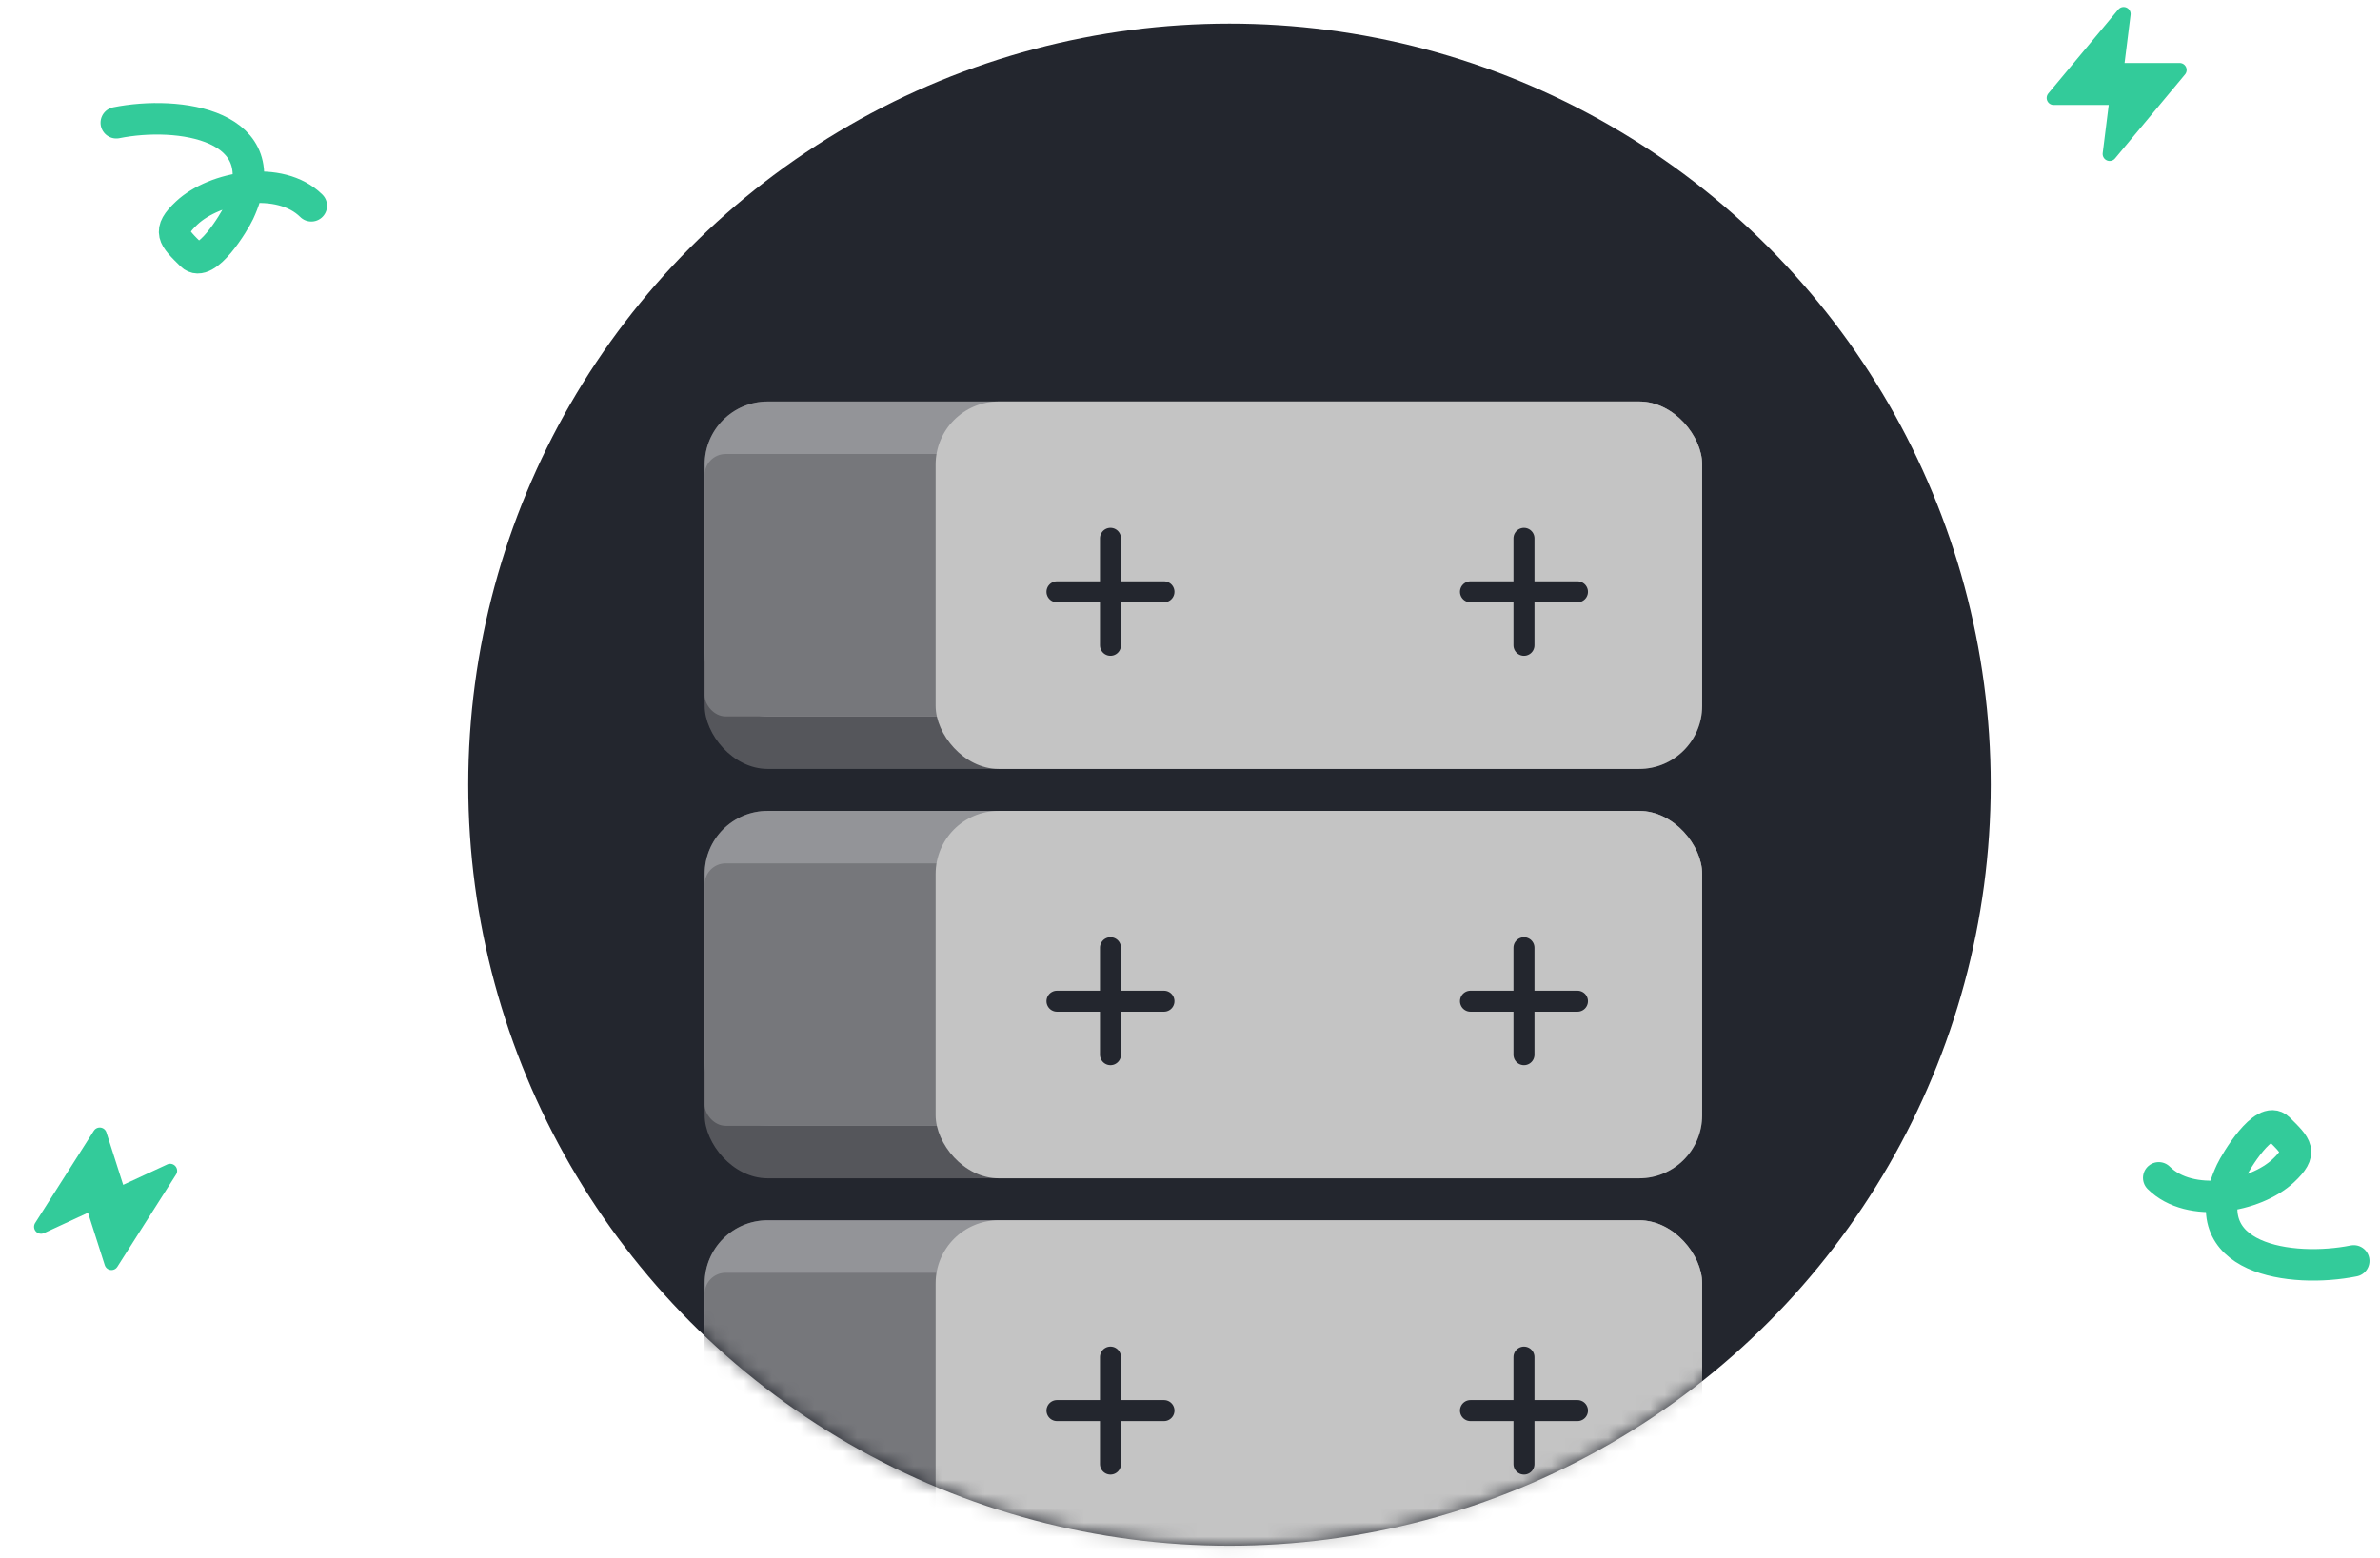 <svg width="168" height="110" fill="none" xmlns="http://www.w3.org/2000/svg"><circle cx="86.788" cy="55.403" r="53.735" fill="#23262E"/><mask id="server-error-a" style="mask-type:alpha" maskUnits="userSpaceOnUse" x="33" y="1" width="108" height="109"><circle cx="86.788" cy="55.403" r="53.735" fill="#23262E"/></mask><g mask="url(#server-error-a)"><rect x="49.741" y="28.35" width="70.412" height="25.941" rx="4.447" fill="#55565B"/><rect x="49.741" y="28.35" width="70.412" height="22.235" rx="4.447" fill="#939498"/><rect x="49.739" y="32.056" width="70.412" height="18.529" rx="1.482" fill="#76777B"/><rect x="66.045" y="28.35" width="54.106" height="25.941" rx="4.447" fill="#C4C4C4"/><g clip-path="url(#server-error-b)" stroke="#23262E" stroke-width="1.482" stroke-linecap="round" stroke-linejoin="round"><path d="M78.386 38.009v7.553m-3.776-3.776h7.553"/></g><g clip-path="url(#server-error-c)" stroke="#23262E" stroke-width="1.482" stroke-linecap="round" stroke-linejoin="round"><path d="M107.575 38.01v7.553m-3.777-3.777h7.553"/></g><rect x="49.741" y="57.256" width="70.412" height="25.941" rx="4.447" fill="#55565B"/><rect x="49.741" y="57.256" width="70.412" height="22.235" rx="4.447" fill="#939498"/><rect x="49.739" y="60.962" width="70.412" height="18.529" rx="1.482" fill="#76777B"/><rect x="66.045" y="57.256" width="54.106" height="25.941" rx="4.447" fill="#C4C4C4"/><g clip-path="url(#server-error-d)" stroke="#23262E" stroke-width="1.482" stroke-linecap="round" stroke-linejoin="round"><path d="M78.386 66.915v7.554m-3.776-3.777h7.553"/></g><g clip-path="url(#server-error-e)" stroke="#23262E" stroke-width="1.482" stroke-linecap="round" stroke-linejoin="round"><path d="M107.575 66.916v7.553m-3.777-3.777h7.553"/></g><rect x="49.741" y="86.162" width="70.412" height="25.941" rx="4.447" fill="#55565B"/><rect x="49.741" y="86.162" width="70.412" height="22.235" rx="4.447" fill="#939498"/><rect x="49.739" y="89.868" width="70.412" height="18.529" rx="1.482" fill="#76777B"/><rect x="66.045" y="86.162" width="54.106" height="25.941" rx="4.447" fill="#C4C4C4"/><g clip-path="url(#server-error-f)" stroke="#23262E" stroke-width="1.482" stroke-linecap="round" stroke-linejoin="round"><path d="M78.386 95.82v7.554m-3.776-3.776h7.553"/></g><g clip-path="url(#server-error-g)" stroke="#23262E" stroke-width="1.482" stroke-linecap="round" stroke-linejoin="round"><path d="M107.575 95.821v7.554m-3.777-3.777h7.553"/></g></g><path d="M8.21 8.667c4.332-.872 11.58.062 8.65 6.33-.306.654-2.314 4.024-3.34 3.014-1.29-1.272-1.731-1.67-.337-2.976 1.98-1.856 6.575-2.708 8.792-.505m144.172 74.499c-4.332.872-11.58-.062-8.65-6.33.306-.654 2.314-4.024 3.34-3.014 1.291 1.272 1.732 1.67.338 2.976-1.981 1.856-6.575 2.708-8.793.505" stroke="#33CB9A" stroke-width="2.224" stroke-linecap="round" stroke-linejoin="round"/><g clip-path="url(#server-error-h)"><path d="M12.01 82.666 7.867 89.18l-1.354-4.236-3.615 1.674 4.143-6.512 1.354 4.236 3.615-1.674Z" fill="#33CB9A" stroke="#33CB9A" stroke-width=".988" stroke-linecap="round" stroke-linejoin="round"/></g><g clip-path="url(#server-error-i)"><path d="m149.905.988-4.941 5.93h4.447l-.494 3.953 4.941-5.93h-4.447l.494-3.953Z" fill="#33CB9A" stroke="#33CB9A" stroke-width=".988" stroke-linecap="round" stroke-linejoin="round"/></g><defs><clipPath id="server-error-b"><path fill="#fff" transform="rotate(-45 85.856 -64.609)" d="M0 0h10.682v10.682H0z"/></clipPath><clipPath id="server-error-c"><path fill="#fff" transform="rotate(-45 100.45 -99.843)" d="M0 0h10.682v10.682H0z"/></clipPath><clipPath id="server-error-d"><path fill="#fff" transform="rotate(-45 120.75 -50.156)" d="M0 0h10.682v10.682H0z"/></clipPath><clipPath id="server-error-e"><path fill="#fff" transform="rotate(-45 135.344 -85.39)" d="M0 0h10.682v10.682H0z"/></clipPath><clipPath id="server-error-f"><path fill="#fff" transform="rotate(-45 155.642 -35.703)" d="M0 0h10.682v10.682H0z"/></clipPath><clipPath id="server-error-g"><path fill="#fff" transform="rotate(-45 170.236 -70.937)" d="M0 0h10.682v10.682H0z"/></clipPath><clipPath id="server-error-h"><path fill="#fff" transform="scale(-1 1) rotate(-72.272 53.138 54.45)" d="M0 0h11.859v11.859H0z"/></clipPath><clipPath id="server-error-i"><path fill="#fff" transform="translate(143.481)" d="M0 0h11.859v11.859H0z"/></clipPath></defs></svg>
